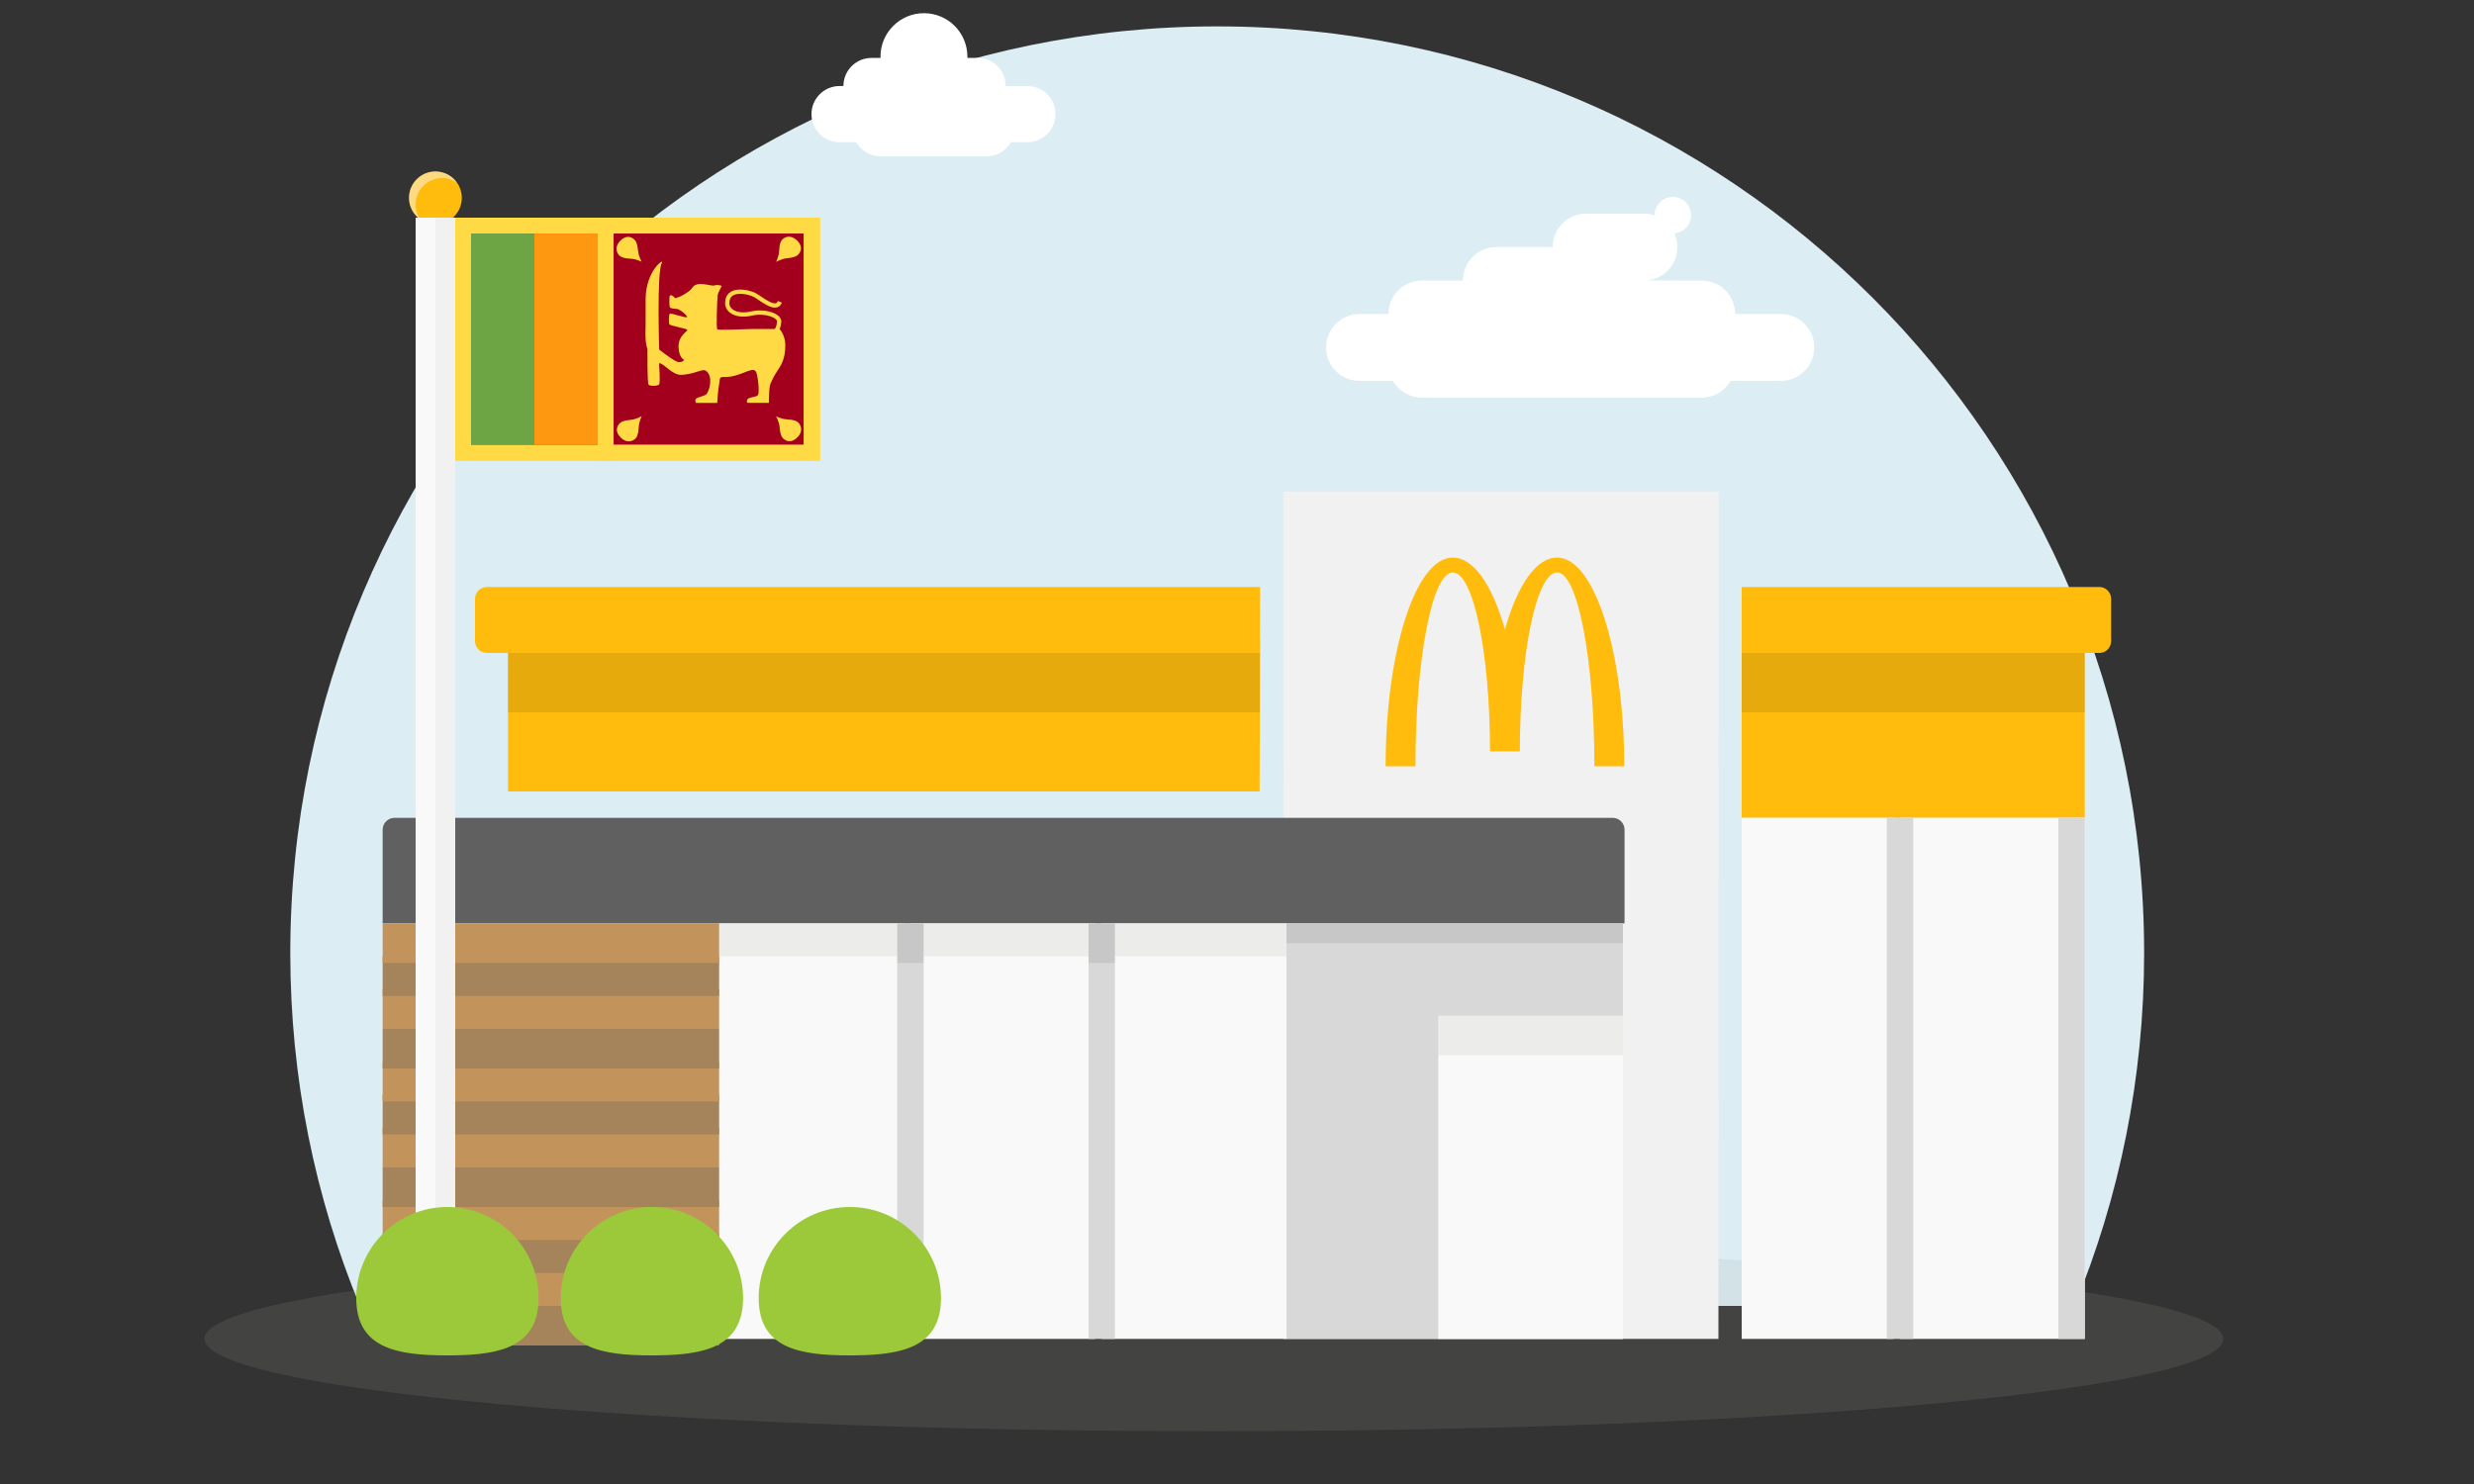 <svg width="375" height="225" viewBox="0 0 375 225" fill="none" xmlns="http://www.w3.org/2000/svg">
<rect x="0" y="0" width="375" height="225" fill="#333333" stroke="none"/>
<g clip-path="url(#clip0_102_69612)">
<path d="M184.5 4C262.096 4 325 66.904 325 144.5C325 163.443 321.249 181.51 314.453 198H54.547C47.751 181.51 44 163.443 44 144.5C44 66.904 106.904 4 184.5 4Z" fill="#DCEDF4"/>
<ellipse cx="184" cy="203" rx="153" ry="14" fill="#A0A09F" fill-opacity="0.15"/>
<path d="M316 97V124H264L264.005 97H316Z" fill="#FFBC0D"/>
<path d="M190.926 120H77V97H191L190.926 120Z" fill="#FFBC0D"/>
<path d="M191 99L190.97 108H77V99H191Z" fill="black" fill-opacity="0.1"/>
<path d="M316 99V108H264L264.002 99H316Z" fill="black" fill-opacity="0.1"/>
<path d="M264 124H287V203H264V124Z" fill="#F9F9F9"/>
<path d="M288 124H316V203H288V124Z" fill="#F9F9F9"/>
<path d="M191 89L190.967 98.999L73.8 99C72.806 99 72 98.194 72 97.2V90.801C72 89.807 72.806 89.001 73.8 89.001L191 89Z" fill="#FFBC0D"/>
<path d="M318.212 89.001C319.2 89.001 320 89.807 320 90.801V97.2C320 98.194 319.2 99 318.212 99L264 98.999L264.002 89L318.212 89.001Z" fill="#FFBC0D"/>
<path d="M260.5 74.523L260.473 202.998H194.569L194.5 74.523L260.5 74.523Z" fill="#F1F1F1"/>
<path d="M59.8 124H244.443C245.437 124 246.243 124.806 246.243 125.8V140H58V125.8C58 124.806 58.806 124 59.8 124Z" fill="#606060"/>
<path d="M195 140H246V203H195V140Z" fill="#D8D8D8"/>
<path d="M109 140H137V203H109V140Z" fill="#F9F9F9"/>
<path d="M138 140H166V203H138V140Z" fill="#F9F9F9"/>
<path d="M167 140H195V203H167V140Z" fill="#F9F9F9"/>
<path d="M218 154H246V203H218V154Z" fill="#F9F9F9"/>
<path d="M58 198H109V204H58V198Z" fill="#A5835B"/>
<path d="M58 192H109V198H58V192Z" fill="#C2945C"/>
<path d="M58 187H109V193H58V187Z" fill="#A5835B"/>
<path d="M58 182H109V188H58V182Z" fill="#C2945C"/>
<path d="M58 177H109V183H58V177Z" fill="#A5835B"/>
<path d="M58 171H109V177H58V171Z" fill="#C2945C"/>
<path d="M58 166H109V172H58V166Z" fill="#A5835B"/>
<path d="M58 161H109V167H58V161Z" fill="#C2945C"/>
<path d="M58 156H109V162H58V156Z" fill="#A5835B"/>
<path d="M58 150H109V156H58V150Z" fill="#C2945C"/>
<path d="M58 145H109V151H58V145Z" fill="#A5835B"/>
<path d="M58 140H109V146H58V140Z" fill="#C2945C"/>
<path d="M136 140H140V203H136V140Z" fill="#D8D8D8"/>
<path d="M286 124H290V203H286V124Z" fill="#D8D8D8"/>
<path d="M312 124H316V203H312V124Z" fill="#D8D8D8"/>
<path d="M165 140H169V203H165V140Z" fill="#D8D8D8"/>
<path d="M218 154H246V160H218V154Z" fill="#A0A09F" fill-opacity="0.15"/>
<path d="M195 140H246V143H195V140Z" fill="#292929" fill-opacity="0.1"/>
<path d="M165 140H169V146H165V140Z" fill="#292929" fill-opacity="0.1"/>
<path d="M136 140H140V146H136V140Z" fill="#292929" fill-opacity="0.1"/>
<path d="M109 140H136V145H109V140Z" fill="#A0A09F" fill-opacity="0.15"/>
<path d="M140 140H165V145H140V140Z" fill="#A0A09F" fill-opacity="0.15"/>
<path d="M169 140H195V145H169V140Z" fill="#A0A09F" fill-opacity="0.15"/>
<path fill-rule="evenodd" clip-rule="evenodd" d="M236.023 86.796C239.143 86.796 241.672 99.953 241.672 116.182H246.195C246.195 98.703 241.64 84.535 236.023 84.535C232.826 84.535 229.975 88.794 228.111 95.452C226.247 88.794 223.396 84.535 220.2 84.535C214.584 84.535 210.027 98.703 210.027 116.182H214.55C214.55 99.953 217.08 86.796 220.2 86.796C223.32 86.796 225.85 98.94 225.85 113.921H230.372C230.372 98.94 232.902 86.796 236.023 86.796Z" fill="#FFBC0D"/>
<rect x="63" y="33" width="6" height="170" fill="#F9F9F9"/>
<rect x="66" y="33" width="3" height="170" fill="#F1F1F1"/>
<path d="M66 26C68.209 26 70 27.791 70 30C70 31.195 69.475 32.267 68.644 33H63.355C62.525 32.267 62 31.195 62 30C62 27.791 63.791 26 66 26Z" fill="#FFBC0D"/>
<path opacity="0.5" d="M66 26C67.36 26 68.561 26.679 69.283 27.716C68.636 27.265 67.849 27 67 27C64.791 27 63 28.791 63 31C63 31.85 63.266 32.637 63.718 33.284C62.68 32.562 62 31.36 62 30C62 27.791 63.791 26 66 26Z" fill="#F9F9F9"/>
<g clip-path="url(#clip1_102_69612)">
<path d="M69 33H124.323V69.882H69V33Z" fill="#FFDA44"/>
<path d="M93.004 35.406H121.809V67.414H93.004V35.406Z" fill="#A2001D"/>
<path d="M71.406 35.406H93.007V67.414H71.406V35.406Z" fill="#D80027"/>
<path d="M90.602 33H93.006V69.882H90.602V33Z" fill="#FFDA44"/>
<path d="M71.406 35.406H81.004V67.414H71.406V35.406Z" fill="#6DA544"/>
<path d="M81.004 35.406H90.602V67.414H81.004V35.406Z" fill="#FF9811"/>
<path d="M108.707 49.911C108.556 49.695 108.707 45.824 108.707 45.824C108.804 45.026 108.717 44.918 108.815 44.594C108.912 44.282 109.397 43.343 109.397 43.343C109.397 43.343 108.75 43.096 108.286 43.279C107.822 43.462 105.622 42.47 104.921 43.645C104.447 44.4 102.376 45.392 102.269 45.155C102.161 44.918 101.632 44.616 101.524 44.843C101.417 45.069 101.449 46.342 101.524 46.568C101.611 46.848 102.581 46.784 102.851 46.902C103.25 47.096 104.167 47.787 104.134 48.056C104.102 48.326 101.708 47.409 101.524 47.571C101.373 47.7 101.32 48.995 101.481 49.189C101.675 49.415 104.005 49.792 104.177 49.997C104.35 50.202 102.765 50.795 102.851 52.694C102.926 54.279 103.714 54.57 103.714 54.57C103.714 54.57 103.455 54.958 102.872 54.904C102.204 54.84 99.918 52.995 99.918 52.995C99.918 52.995 99.54 41.241 100.306 39.903C100.834 38.987 97.858 40.993 97.858 45.382V49.286C97.858 49.997 97.707 51.701 98.138 52.952C98.138 52.952 98.095 58.01 98.3 58.301C98.505 58.592 99.669 58.538 99.896 58.301C100.122 58.064 99.896 55.066 99.896 55.066C100.726 55.087 101.87 56.953 103.401 56.835C105.622 56.662 106.496 55.767 107.1 56.295C107.973 57.061 107.693 58.797 107.143 59.692C106.906 60.07 105.601 60.199 105.45 60.512C105.299 60.825 105.504 61.094 105.504 61.094H108.707C108.707 61.094 108.858 58.884 108.998 58.28C109.138 57.665 108.933 57.126 109.634 57.158C112.168 57.277 113.926 55.508 114.541 56.295C114.886 56.737 115.145 59.52 114.897 59.886C114.66 60.253 113.409 60.188 113.258 60.609C113.107 61.04 113.344 61.084 113.344 61.084H116.547C116.547 61.084 116.504 58.797 116.816 58.096C117.129 57.395 117.345 56.975 117.819 56.242C118.294 55.508 119.038 54.548 119.038 52.338C119.038 50.806 118.164 49.879 118.164 49.879H113.969C112.449 49.9 108.858 50.127 108.707 49.911ZM94.04 36.485C95.194 35.342 96.219 36.194 96.434 36.711C96.639 37.229 96.661 37.596 96.736 38.178C96.833 38.922 97.265 39.688 97.265 39.688C97.265 39.688 96.499 39.278 95.679 39.235C95.172 39.202 94.709 39.17 94.213 38.965C93.598 38.717 92.951 37.574 94.04 36.485ZM120.828 36.474C121.982 37.617 121.13 38.652 120.612 38.868C120.095 39.084 119.728 39.095 119.146 39.17C118.402 39.267 117.636 39.709 117.636 39.709C117.636 39.709 118.035 38.944 118.089 38.124C118.121 37.617 118.154 37.143 118.348 36.657C118.585 36.043 119.728 35.385 120.828 36.474ZM120.839 66.335C119.685 67.479 118.661 66.616 118.445 66.098C118.24 65.581 118.218 65.214 118.154 64.632C118.067 63.888 117.625 63.111 117.625 63.111C117.625 63.111 118.38 63.521 119.211 63.575C119.717 63.607 120.181 63.639 120.677 63.844C121.292 64.103 121.939 65.257 120.839 66.335ZM94.073 66.325C92.929 65.171 93.781 64.146 94.299 63.931C94.817 63.726 95.183 63.704 95.766 63.629C96.51 63.532 97.275 63.1 97.275 63.1C97.275 63.1 96.866 63.866 96.823 64.686C96.79 65.192 96.758 65.656 96.553 66.152C96.305 66.767 95.162 67.425 94.073 66.325Z" fill="#FFDA44"/>
<path fill-rule="evenodd" clip-rule="evenodd" d="M110.957 44.902C110.725 45.101 110.553 45.422 110.553 45.964C110.553 46.428 110.837 46.847 111.402 47.108C111.972 47.371 112.812 47.459 113.823 47.223C114.916 46.967 116.043 47.048 116.898 47.32C117.325 47.456 117.702 47.645 117.975 47.88C118.245 48.112 118.451 48.427 118.425 48.8C118.372 49.59 118.123 50.092 117.859 50.402C117.729 50.555 117.599 50.657 117.497 50.721C117.447 50.753 117.403 50.776 117.369 50.792C117.352 50.8 117.338 50.806 117.327 50.811C117.321 50.813 117.316 50.815 117.312 50.816C117.31 50.817 117.308 50.818 117.307 50.819L117.304 50.819L117.303 50.82L117.303 50.82C117.303 50.82 117.302 50.82 117.196 50.514C117.09 50.209 117.09 50.209 117.09 50.209L117.09 50.209L117.089 50.209L117.087 50.21L117.085 50.211C117.084 50.211 117.084 50.211 117.084 50.211C117.085 50.211 117.088 50.209 117.093 50.207C117.104 50.202 117.125 50.191 117.151 50.175C117.204 50.141 117.282 50.081 117.366 49.983C117.531 49.789 117.735 49.423 117.779 48.757L117.78 48.756C117.786 48.666 117.741 48.532 117.552 48.37C117.366 48.21 117.076 48.056 116.702 47.937C115.955 47.699 114.947 47.624 113.97 47.853L113.97 47.853C112.856 48.113 111.863 48.033 111.131 47.696C110.394 47.355 109.906 46.739 109.906 45.964C109.906 45.27 110.135 44.755 110.535 44.411C110.924 44.078 111.433 43.941 111.934 43.907C112.927 43.84 114.036 44.171 114.577 44.459L114.578 44.46L114.578 44.46C114.799 44.579 115.076 44.766 115.363 44.959C115.418 44.997 115.473 45.034 115.529 45.071C115.884 45.31 116.257 45.552 116.612 45.731C116.977 45.914 117.276 46.005 117.492 45.993C117.592 45.987 117.666 45.96 117.725 45.915C117.785 45.87 117.852 45.789 117.908 45.643L118.512 45.874C118.423 46.108 118.292 46.297 118.116 46.431C117.938 46.566 117.735 46.627 117.529 46.639C117.135 46.662 116.708 46.503 116.322 46.309C115.926 46.11 115.523 45.847 115.168 45.609C115.108 45.568 115.049 45.528 114.992 45.49C114.704 45.296 114.462 45.132 114.272 45.03C113.821 44.79 112.832 44.495 111.977 44.553C111.552 44.581 111.199 44.694 110.957 44.902Z" fill="#FFDA44"/>
</g>
<path d="M67.816 205.5L68.736 205.494C75.937 205.404 81.632 204.137 81.632 196.816C81.632 189.186 75.446 183 67.816 183C60.185 183 54 189.186 54 196.816C54 204.446 60.185 205.5 67.816 205.5Z" fill="#9CC93A"/>
<path d="M98.816 205.5L99.736 205.494C106.937 205.404 112.632 204.137 112.632 196.816C112.632 189.186 106.446 183 98.816 183C91.186 183 85 189.186 85 196.816C85 204.446 91.186 205.5 98.816 205.5Z" fill="#9CC93A"/>
<path d="M128.816 205.5L129.736 205.494C136.937 205.404 142.632 204.137 142.632 196.816C142.632 189.186 136.446 183 128.816 183C121.186 183 115 189.186 115 196.816C115 204.446 121.186 205.5 128.816 205.5Z" fill="#9CC93A"/>
<path d="M253.561 29.855C255.088 29.855 256.327 31.094 256.327 32.622C256.327 34.069 255.217 35.254 253.802 35.376C254.09 36.013 254.252 36.719 254.252 37.463C254.252 40.264 251.982 42.534 249.181 42.534H257.94C260.741 42.534 263.013 44.806 263.013 47.606H269.929C272.729 47.607 275 49.877 275 52.678C275 55.479 272.73 57.75 269.929 57.75H262.332C261.455 59.265 259.817 60.285 257.94 60.285H215.523C213.647 60.285 212.009 59.265 211.132 57.75H206.071C203.27 57.75 201 55.479 201 52.678C201 49.877 203.271 47.607 206.071 47.606H210.452C210.452 44.806 212.722 42.534 215.523 42.534H221.748C221.748 39.733 224.018 37.463 226.819 37.463H235.349C235.349 34.662 237.62 32.392 240.421 32.392H249.181C249.746 32.392 250.288 32.485 250.796 32.655C250.796 32.644 250.795 32.633 250.795 32.622C250.795 31.094 252.033 29.856 253.561 29.855Z" fill="white"/>
<path d="M140.047 2C143.684 2 146.634 4.949 146.634 8.586C146.634 8.651 146.631 8.716 146.629 8.78H148.184C150.537 8.78 152.445 10.688 152.445 13.042H155.738C158.092 13.042 160 14.95 160 17.304C160 19.657 158.092 21.565 155.738 21.565H153.229C152.493 22.839 151.116 23.696 149.539 23.696H133.461C131.884 23.696 130.507 22.839 129.771 21.565H127.262C124.908 21.565 123 19.657 123 17.304C123 14.95 124.908 13.042 127.262 13.042H127.843C127.843 10.688 129.751 8.78 132.104 8.78H133.466C133.464 8.716 133.461 8.651 133.461 8.586C133.461 4.949 136.41 2 140.047 2Z" fill="white"/>
</g>
<defs>
<clipPath id="clip0_102_69612">
<rect width="375" height="225" fill="white"/>
</clipPath>
<clipPath id="clip1_102_69612">
<rect width="55.323" height="36.882" fill="white" transform="translate(69 33)"/>
</clipPath>
</defs>
</svg>
